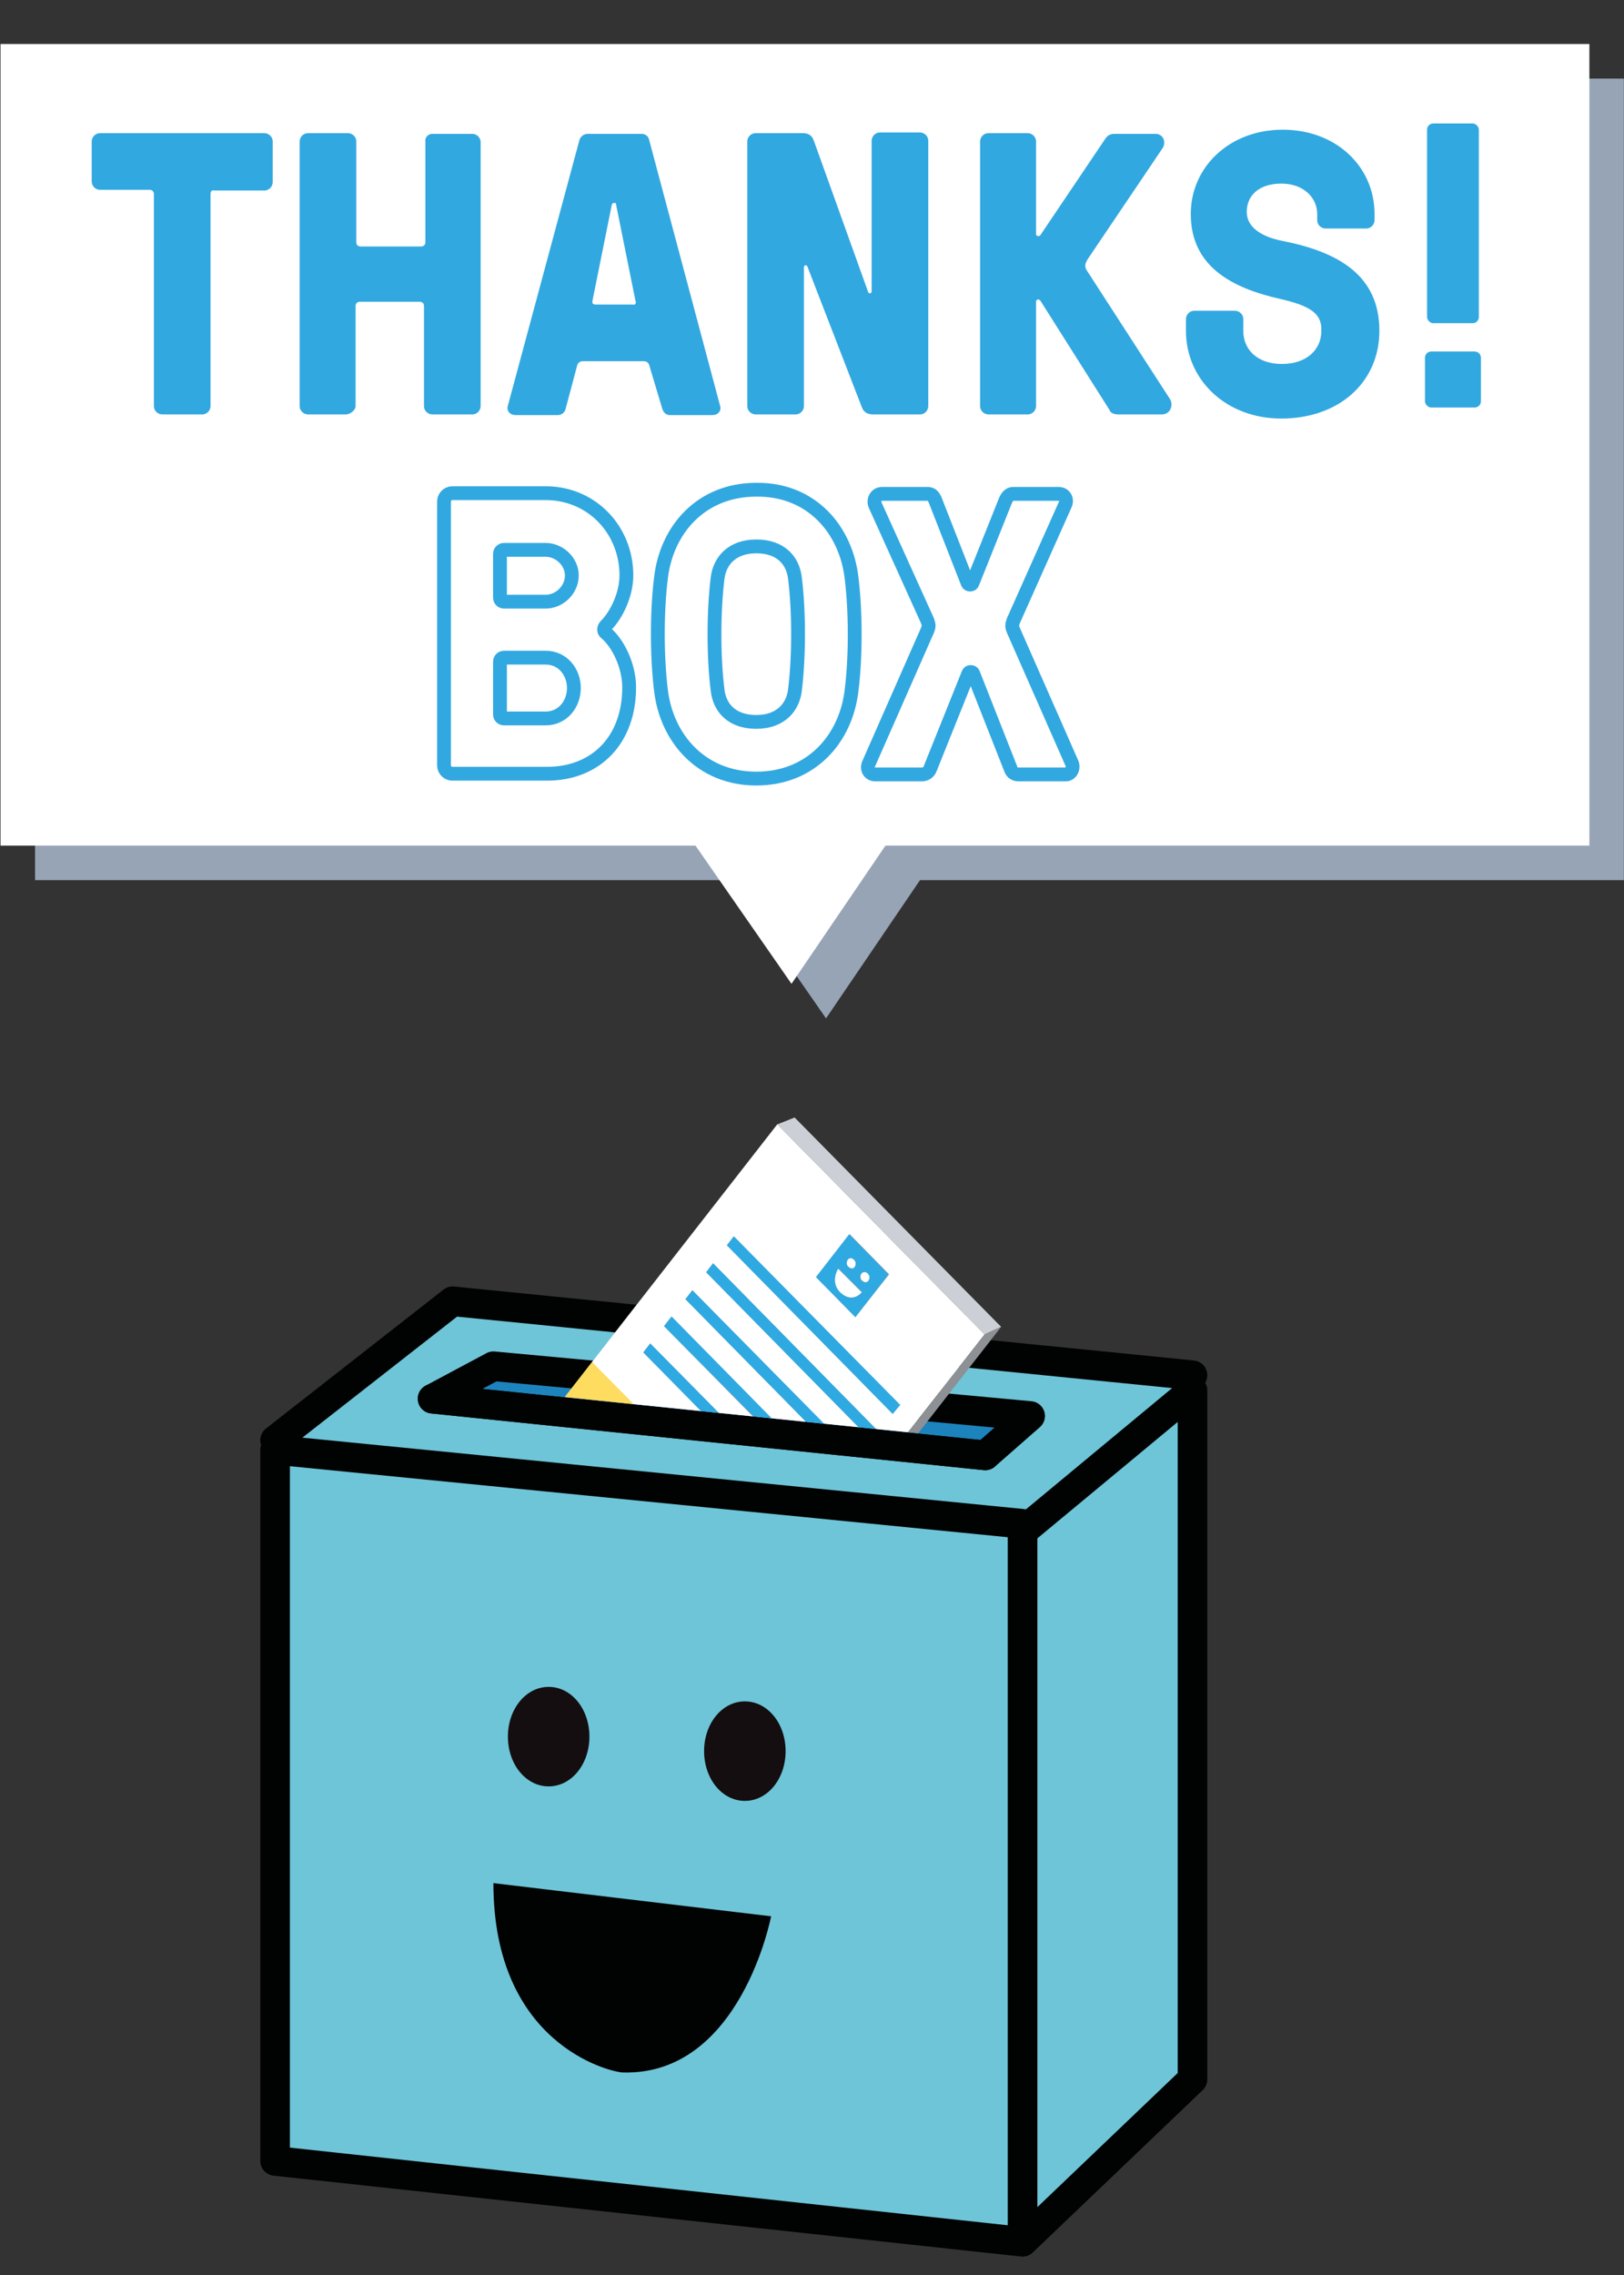 <?xml version="1.0" encoding="utf-8"?>
<!-- Generator: Adobe Illustrator 18.1.0, SVG Export Plug-In . SVG Version: 6.00 Build 0)  -->
<!DOCTYPE svg PUBLIC "-//W3C//DTD SVG 1.1//EN" "http://www.w3.org/Graphics/SVG/1.1/DTD/svg11.dtd">
<svg version="1.1" id="Layer_1" xmlns="http://www.w3.org/2000/svg" xmlns:xlink="http://www.w3.org/1999/xlink" x="0px" y="0px"
	 width="160.8px" height="225.2px" viewBox="0 0 160.8 225.2" style="enable-background:new 0 0 160.8 225.2;" xml:space="preserve"
	>
<rect x="0" y="0" width="160.8" height="225.2" fill="#333333" stroke="none"/>
<symbol  id="Thanks_x21__Box" viewBox="-68.6 -94.8 137.2 189.6">
	<g>
		<polygon style="fill:#6EC5D8;" points="-65.9,-80.9 -65.9,21.9 -39.9,43.5 67.1,32.8 67.1,-68.1 42.8,-92.6 		"/>
		
			<polyline style="fill:none;stroke:#010202;stroke-width:4.287;stroke-linecap:round;stroke-linejoin:round;stroke-miterlimit:10;" points="
			41.8,-92.6 66.4,-69.1 66.4,30.6 41.8,10.2 41.8,-92.6 -66.4,-80.9 -66.4,22 41.8,11.3 		"/>
		
			<polyline style="fill:none;stroke:#010202;stroke-width:4.287;stroke-linecap:round;stroke-linejoin:round;stroke-miterlimit:10;" points="
			-66.4,23.4 -40.7,43.5 66.4,32.8 		"/>
		<path style="fill:#140E11;" d="M-4.3-21.6c0-4,2.6-7.2,5.9-7.2s5.9,3.2,5.9,7.2s-2.6,7.2-5.9,7.2S-4.3-17.6-4.3-21.6z"/>
		<path style="fill:#140E11;" d="M-32.7-19.5c0-4,2.6-7.2,5.9-7.2s5.9,3.2,5.9,7.2s-2.6,7.2-5.9,7.2S-32.7-15.5-32.7-19.5z"/>
		<path style="fill:#010202;" d="M-34.8-40.7l40.2-4.8c0,0-4.4-23.1-21.5-22.6C-18-68-34.8-64-34.8-40.7z"/>
		
			<polygon style="fill:#1D83BD;stroke:#010202;stroke-width:4.287;stroke-linecap:round;stroke-linejoin:round;stroke-miterlimit:10;" points="
			42.9,26.9 -34.8,34.1 -43.6,29.4 36.4,21.2 		"/>
	</g>
	
		<line style="fill:#1D83BD;stroke:#010202;stroke-width:4.287;stroke-linecap:round;stroke-linejoin:round;stroke-miterlimit:10;" x1="-43.6" y1="29.4" x2="36.4" y2="21.2"/>
	<g>
		<defs>
			<polygon id="SVGID_1_" points="-43.6,31.6 36.4,23.4 55.6,49.5 40.5,93.4 -0.3,94.8 -20.9,80.2 			"/>
		</defs>
		<clipPath id="SVGID_2_">
			<use xlink:href="#SVGID_1_"  style="overflow:visible;"/>
		</clipPath>
		<g style="clip-path:url(#SVGID_2_);">
			<g>
				<g style="enable-background:new    ;">
					<g>
						<polygon style="fill:#A2A6AA;" points="6.3,69.1 36.3,38.7 -5.6,-14.8 -35.5,15.5 						"/>
						<g style="enable-background:new    ;">
							<defs>
								<polygon id="SVGID_3_" style="enable-background:new    ;" points="6.3,69.1 36.3,38.7 -5.6,-14.8 -35.5,15.5 								"/>
							</defs>
							<clipPath id="SVGID_4_">
								<use xlink:href="#SVGID_3_"  style="overflow:visible;"/>
							</clipPath>
							<g style="clip-path:url(#SVGID_4_);">
								<g>
									<g>
										<g>
											<path style="fill:#FFFFFF;" d="M-13.1,36.1l1,1.3L12,13l-1-1.3L-13.1,36.1 M-10.1,39.9l1,1.3l24-24.4l-1-1.3L-10.1,39.9
												 M-7,43.8l1,1.3l24-24.4l-1-1.3L-7,43.8 M-4,47.7l1,1.3l24-24.4l-1-1.3L-4,47.7 M-1,51.6l1,1.3l24-24.4l-1-1.3L-1,51.6
												 M11.9,47l4.9,6.2l5.7-5.8l-4.9-6.2L11.9,47 M36.8,39L6.5,69.7L-26,28.2L4.4-2.5L-26,28.2l5.2,6.7L9.6,4.2L36.8,39"/>
											<path style="fill:#FDDC60;" d="M-2.7,13.1l-0.4,0.4c0,0-0.1,0-0.1,0l-1.7-2.2c0,0,0-0.1,0-0.1l0.4-0.4
												c0.2-0.2,0.6-0.2,0.8,0c0.4,0.4,0.8,0.9,1.1,1.4C-2.5,12.5-2.5,12.8-2.7,13.1 M-11.9,17c-0.1,0.1-0.1,0.2,0,0.2l2.8,3.6
												c0,0.1,0.1,0.1,0.2,0l1.9-1.9c0.1-0.1,0.1-0.2,0-0.2l-0.4-0.5c0-0.1-0.1-0.1-0.2,0l-1.2,1.2c0,0-0.1,0-0.1,0l-0.5-0.6
												c0,0,0-0.1,0-0.1l1.2-1.2c0.1-0.1,0.1-0.2,0-0.2l-0.4-0.5c0-0.1-0.1-0.1-0.2,0l-1.2,1.2c0,0-0.1,0-0.1,0l-0.5-0.6
												c0,0,0-0.1,0-0.1l1.2-1.3c0.1-0.1,0.1-0.2,0-0.2L-9.8,15c0-0.1-0.1-0.1-0.2,0L-11.9,17 M-6.5,14.4
												C-6.5,14.3-6.4,14.3-6.5,14.4l1.6,2c0,0.1,0.1,0.1,0.2,0l0.5-0.5c0.1-0.1,0.1-0.2,0-0.2l-2.8-3.6c0-0.1-0.1-0.1-0.2,0
												l-0.6,0.6c-0.1,0.1-0.1,0.2-0.1,0.2l0.8,2.6c0,0,0,0,0,0c0,0,0,0,0,0l-1.5-1.9c0-0.1-0.1-0.1-0.2,0l-0.5,0.5
												c-0.1,0.1-0.1,0.2,0,0.2l2.8,3.6c0,0.1,0.1,0.1,0.2,0l0.6-0.6c0.1-0.1,0.1-0.2,0.1-0.2L-6.5,14.4
												C-6.5,14.4-6.5,14.4-6.5,14.4 M-6.2,11.2c-0.1,0.1-0.1,0.2,0,0.2l2.8,3.6c0,0.1,0.1,0.1,0.2,0l1.1-1.1
												c0.6-0.7,0.7-1.7,0.2-2.4c-0.3-0.5-0.7-1-1.1-1.4c-0.6-0.6-1.5-0.7-2.1,0L-6.2,11.2 M-13.3,19.6c0.3-0.3,0.7-0.3,0.9-0.1
												c0.2,0.2,0.1,0.5-0.2,1c-0.5,0.8-0.8,1.6-0.3,2.3c0.5,0.6,1.4,0.6,2.1-0.1c0.7-0.7,0.8-1.7,0.3-2.4l-0.1-0.1
												c0-0.1-0.1-0.1-0.2,0l-0.5,0.5c-0.1,0.1-0.1,0.2,0,0.2l0.1,0.1c0.2,0.2,0.1,0.6-0.2,0.9c-0.3,0.3-0.6,0.3-0.8,0.1
												c-0.2-0.2-0.1-0.5,0.2-0.9c0.6-0.9,0.9-1.7,0.3-2.5c-0.5-0.7-1.5-0.6-2.2,0.1c-0.7,0.7-0.8,1.8-0.3,2.4l0.1,0.2
												c0,0.1,0.1,0.1,0.2,0l0.5-0.5c0.1-0.1,0.1-0.2,0-0.2l-0.1-0.2C-13.6,20.3-13.6,19.9-13.3,19.6 M9.6,4.2l-30.3,30.7
												l-5.2-6.7L4.4-2.5L9.6,4.2"/>
											<path style="fill:#FFFFFF;" d="M-10.8,22.7c-0.7,0.7-1.6,0.7-2.1,0.1c-0.5-0.7-0.3-1.5,0.3-2.3c0.3-0.5,0.4-0.8,0.2-1
												c-0.2-0.3-0.6-0.2-0.9,0.1c-0.3,0.3-0.4,0.7-0.2,1l0.1,0.2c0,0.1,0,0.2,0,0.2l-0.5,0.5c-0.1,0.1-0.1,0.1-0.2,0l-0.1-0.2
												c-0.5-0.7-0.4-1.7,0.3-2.4c0.7-0.8,1.7-0.8,2.2-0.1c0.6,0.7,0.3,1.6-0.3,2.5c-0.2,0.3-0.3,0.7-0.2,0.9
												c0.2,0.2,0.5,0.2,0.8-0.1c0.3-0.3,0.3-0.7,0.2-0.9l-0.1-0.1c0-0.1,0-0.2,0-0.2l0.5-0.5c0.1-0.1,0.1-0.1,0.2,0l0.1,0.1
												C-10,21-10.1,22-10.8,22.7"/>
											<path style="fill:#FFFFFF;" d="M-7.1,18.8L-9,20.7c-0.1,0.1-0.1,0.1-0.2,0l-2.8-3.6c0-0.1,0-0.2,0-0.2L-10,15
												c0.1-0.1,0.1-0.1,0.2,0l0.4,0.5c0,0.1,0,0.2,0,0.2l-1.2,1.3c0,0,0,0.1,0,0.1l0.5,0.6c0,0,0.1,0,0.1,0l1.2-1.2
												c0.1-0.1,0.1-0.1,0.2,0l0.4,0.5c0,0.1,0,0.2,0,0.2l-1.2,1.2c0,0,0,0.1,0,0.1l0.5,0.6c0,0,0.1,0,0.1,0l1.2-1.2
												c0.1-0.1,0.1-0.1,0.2,0l0.4,0.5C-7,18.7-7,18.8-7.1,18.8"/>
											<path style="fill:#FFFFFF;" d="M-4.1,15.9l-0.5,0.5c-0.1,0.1-0.1,0.1-0.2,0l-1.6-2c0,0,0,0,0,0c0,0,0,0,0,0l0.9,2.8
												c0,0.1,0,0.2-0.1,0.2L-6.3,18c-0.1,0.1-0.1,0.1-0.2,0l-2.8-3.6c0-0.1,0-0.2,0-0.2l0.5-0.5c0.1-0.1,0.1-0.1,0.2,0l1.5,1.9
												c0,0,0,0,0,0c0,0,0,0,0,0l-0.8-2.6c0-0.1,0-0.1,0.1-0.2l0.6-0.6c0.1-0.1,0.1-0.1,0.2,0l2.8,3.6
												C-4.1,15.7-4.1,15.8-4.1,15.9"/>
											<path style="fill:#FFFFFF;" d="M-4.9,11.2c0,0,0,0.1,0,0.1l1.7,2.2c0,0,0.1,0,0.1,0l0.4-0.4c0.2-0.2,0.2-0.6,0.1-0.9
												c-0.3-0.5-0.7-1-1.1-1.4c-0.2-0.2-0.5-0.2-0.8,0L-4.9,11.2 M-2.1,13.8L-3.2,15c-0.1,0.1-0.1,0.1-0.2,0l-2.8-3.6
												c0-0.1,0-0.2,0-0.2l1.1-1.1c0.6-0.7,1.5-0.6,2.1,0c0.4,0.4,0.8,0.9,1.1,1.4C-1.5,12.2-1.5,13.2-2.1,13.8"/>
											<polyline style="fill:#2FA9E1;" points="12,13 -12.1,37.4 -13.1,36.1 10.9,11.7 12,13 											"/>
											<polyline style="fill:#2FA9E1;" points="15,16.9 -9,41.3 -10.1,39.9 14,15.6 15,16.9 											"/>
											<polyline style="fill:#2FA9E1;" points="18,20.8 -6,45.1 -7,43.8 17,19.4 18,20.8 											"/>
											<polyline style="fill:#2FA9E1;" points="21,24.6 -3,49 -4,47.7 20,23.3 21,24.6 											"/>
											<polyline style="fill:#2FA9E1;" points="24.1,28.5 0,52.9 -1,51.6 23,27.2 24.1,28.5 											"/>
											<path style="fill:#2FA9E1;" d="M15.5,44.8C15.5,44.8,15.5,44.8,15.5,44.8c-1.5,1.6-0.3,3.4-0.3,3.4l3.4-3.4
												C18.5,44.8,17.2,43.1,15.5,44.8 M16.6,48.5c-0.3,0.3-0.3,0.8-0.1,1c0.2,0.3,0.6,0.3,0.9,0c0.3-0.3,0.3-0.8,0.1-1.1
												S16.9,48.2,16.6,48.5 M18.5,46.5c-0.3,0.3-0.3,0.8-0.1,1s0.6,0.3,0.9,0c0.3-0.3,0.3-0.8,0.1-1.1S18.8,46.2,18.5,46.5
												 M22.4,47.4l-5.7,5.8L11.9,47l5.7-5.8L22.4,47.4"/>
											<path style="fill:#FFFFFF;" d="M19.4,47.5c-0.3,0.3-0.7,0.3-0.9,0s-0.2-0.8,0.1-1c0.3-0.3,0.7-0.3,0.9,0
												S19.7,47.2,19.4,47.5"/>
											<path style="fill:#FFFFFF;" d="M17.4,49.5c-0.3,0.3-0.7,0.3-0.9,0c-0.2-0.3-0.2-0.8,0.1-1c0.3-0.3,0.7-0.3,0.9,0
												S17.7,49.2,17.4,49.5"/>
											<path style="fill:#FFFFFF;" d="M18.5,44.8l-3.4,3.4c0,0-1.2-1.9,0.3-3.4c0,0,0,0,0,0C17.2,43.1,18.5,44.8,18.5,44.8"/>
										</g>
									</g>
								</g>
							</g>
						</g>
					</g>
					<g>
						<polygon style="fill:#CCCFD5;" points="6.3,69.1 8.8,70.1 38.7,39.8 36.3,38.7 						"/>
					</g>
					<g>
						<polygon style="fill:#8D9094;" points="36.3,38.7 38.7,39.8 -3.1,-13.8 -5.6,-14.8 						"/>
					</g>
				</g>
			</g>
		</g>
	</g>
</symbol>
<symbol  id="Thanks_x21__Box_Bubble" viewBox="-118 -74 235 147.3">
	<g>
		<g style="opacity:0.75;">
			<polygon style="fill:#B8C9E1;" points="117,62 -113,62 -113,-54 -12.4,-54 1.5,-74 15.1,-54 117,-54 			"/>
		</g>
		<g>
			<polygon style="fill:#FFFFFF;" points="112,67 -118,67 -118,-49 -17.4,-49 -3.5,-69 10.1,-49 112,-49 			"/>
		</g>
	</g>
	<g>
		<g>
			<g>
				<path style="fill:#32A8E0;" d="M-87.6,45.3V14.6c0-0.6-0.5-1.2-1.2-1.2h-5.8c-0.6,0-1.2,0.5-1.2,1.2v30.7c0,0.3-0.2,0.6-0.6,0.6
					h-7.2c-0.6,0-1.2,0.5-1.2,1.2v5.8c0,0.6,0.5,1.2,1.2,1.2h23.8c0.6,0,1.2-0.5,1.2-1.2V47c0-0.6-0.5-1.2-1.2-1.2H-87
					C-87.4,45.9-87.6,45.7-87.6,45.3z"/>
				<path style="fill:#32A8E0;" d="M-55.5,54h5.8c0.6,0,1.2-0.5,1.2-1.2V14.6c0-0.6-0.5-1.2-1.2-1.2h-5.8c-0.6,0-1.2,0.5-1.2,1.2
					v14.5c0,0.3-0.2,0.6-0.6,0.6H-66c-0.3,0-0.6-0.2-0.6-0.6V14.6c0-0.6-0.8-1.2-1.4-1.2h-5.5c-0.6,0-1.2,0.5-1.2,1.2v38.3
					c0,0.6,0.5,1.2,1.2,1.2h5.8c0.6,0,1.2-0.5,1.2-1.2V38.3c0-0.3,0.2-0.6,0.6-0.6h8.8c0.3,0,0.6,0.2,0.6,0.6v14.5
					C-56.6,53.5-56.1,54-55.5,54z"/>
				<path style="fill:#32A8E0;" d="M-24,20.2c-0.1,0.5-0.3,0.9-0.9,0.9h-8.8c-0.5,0-0.8-0.3-0.9-0.9l-1.6-6
					c-0.1-0.5-0.6-0.9-1.1-0.9h-6.1c-0.9,0-1.3,0.6-1.2,1.2l10.4,38.6C-34,53.7-33.5,54-33,54h7.8c0.5,0,1-0.3,1.1-0.9l10.3-38.6
					c0.1-0.5-0.2-1.2-1.2-1.2h-6.1c-0.5,0-0.9,0.3-1.1,0.9L-24,20.2z M-26.1,29.9l-2.8,13.9C-28.9,44-29,44-29.1,44h-0.1
					c-0.2,0-0.2-0.1-0.3-0.2l-2.8-13.9c-0.1-0.5,0.1-0.6,0.5-0.6h5.3C-26.2,29.2-25.9,29.4-26.1,29.9z"/>
				<path style="fill:#32A8E0;" d="M8.3,13.4c-1,0-1.4,0.5-1.6,1l-7.9,20.4c-0.1,0.3-0.5,0.2-0.5-0.1V14.6c0-0.6-0.5-1.2-1.2-1.2
					h-5.8c-0.6,0-1.2,0.5-1.2,1.2v38.3c0,0.6,0.5,1.2,1.2,1.2h6.9c0.9,0,1.3-0.5,1.5-1l7.9-22c0.1-0.3,0.5-0.2,0.5,0.1v21.8
					c0,0.6,0.5,1.2,1.2,1.2h5.8c0.6,0,1.2-0.5,1.2-1.2V14.6c0-0.6-0.5-1.2-1.2-1.2H8.3z"/>
				<path style="fill:#32A8E0;" d="M32.5,29.9c-0.2,0.2-0.6,0.2-0.6-0.2V14.6c0-0.6-0.5-1.2-1.2-1.2H25c-0.6,0-1.2,0.5-1.2,1.2v38.3
					c0,0.6,0.5,1.2,1.2,1.2h5.7c0.6,0,1.2-0.5,1.2-1.2V39.5c0-0.3,0.4-0.4,0.6-0.2L42,53.4c0.2,0.2,0.4,0.6,1.3,0.6h5.9
					c1.1,0,1.6-1.2,1-2.1l-10.8-16c-0.5-0.8-0.5-1.2,0-1.9l11.9-18.4c0.5-0.8,0.1-2.2-1.2-2.2h-6.3c-0.9,0-1.2,0.4-1.3,0.7
					L32.5,29.9z"/>
				<path style="fill:#32A8E0;" d="M67.3,30.1c-7.2,1.6-13,4.8-13,12.3c0,6.8,5.6,12.2,13.3,12.2c7.8,0,13.3-5.4,13.3-12.2v-0.9
					c0-0.6-0.5-1.2-1.2-1.2h-5.9c-0.6,0-1.2,0.5-1.2,1.2v0.9c0,2.3-1.9,4.4-5.2,4.4c-3.2,0-5-1.7-5-4.1c0-2.2,2.1-3.6,5.2-4.2
					c8.1-1.6,14-5,14-13c0-7.5-5.9-12.7-14.2-12.7c-8,0-13.8,5.6-13.8,12.7v1.7c0,0.6,0.5,1.2,1.2,1.2h5.9c0.6,0,1.2-0.5,1.2-1.2
					v-1.7c0-2.7,2-4.8,5.6-4.8c3.5,0,5.7,2,5.7,4.8C73.3,28,71.6,29.1,67.3,30.1z"/>
			</g>
		</g>
		<g>
			<g>
				<path style="fill:none;stroke:#32A8E0;stroke-width:2;stroke-miterlimit:10;" d="M-27.4-9.9c0-2.6-1.3-5.6-3-7.3
					c-0.3-0.3-0.3-0.8,0-1c1.9-1.6,3.4-4.9,3.4-7.9c0-7.6-4.8-12.5-11.9-12.5h-13.7c-0.6,0-1.2,0.5-1.2,1.2V0.8
					c0,0.6,0.5,1.2,1.2,1.2h13.7C-32.3,1.9-27.4-3.4-27.4-9.9z M-39.1-13.7c2,0,3.8,1.7,3.8,3.8c0,2-1.8,3.7-3.8,3.7h-6
					c-0.3,0-0.6-0.2-0.6-0.6v-6.3c0-0.3,0.2-0.6,0.6-0.6H-39.1z M-45.1-21.8c-0.3,0-0.6-0.2-0.6-0.6V-30c0-0.3,0.2-0.6,0.6-0.6h6
					c2.5,0,4.1,2.1,4.1,4.4c0,2.3-1.6,4.4-4.1,4.4H-45.1z"/>
				<path style="fill:none;stroke:#32A8E0;stroke-width:2;stroke-miterlimit:10;" d="M5.2-10.3c0.6-4.9,0.6-11.4,0-16.2
					c-0.8-7-5.8-12.8-13.8-12.8c-8,0-13,5.9-13.8,12.8c-0.6,4.9-0.6,11.4,0,16.2c0.8,7,5.8,12.8,13.8,12.8
					C-0.6,2.6,4.4-3.3,5.2-10.3z M-3-26.5c0.6,4.9,0.6,11.4,0,16.2c-0.3,2.6-2.1,4.6-5.6,4.6c-3.5,0-5.3-2.1-5.6-4.6
					c-0.6-4.9-0.6-11.4,0-16.2c0.3-2.6,2.1-4.6,5.6-4.6C-5.1-31.1-3.3-29-3-26.5z"/>
				<path style="fill:none;stroke:#32A8E0;stroke-width:2;stroke-miterlimit:10;" d="M16.6-37.8c-0.2-0.6-0.7-0.9-1.2-0.9H8.6
					c-0.8,0-1.3,0.8-0.9,1.6l8.5,19.3c0.2,0.5,0.2,0.7,0,1.3L8.6,0.3C8.3,1.1,8.8,1.9,9.6,1.9h6.6c0.5,0,0.8-0.2,1.1-0.9L22-11
					c0.1-0.3,0.6-0.3,0.7,0l4.8,12c0.3,0.6,0.6,0.9,1.1,0.9h6.6c0.8,0,1.3-0.8,0.9-1.6l-7.5-16.8c-0.2-0.6-0.2-0.8,0-1.3l8.5-19.3
					c0.3-0.8-0.2-1.6-0.9-1.6h-6.8c-0.5,0-1,0.2-1.2,0.9l-5.4,13.7c-0.1,0.3-0.6,0.3-0.7,0L16.6-37.8z"/>
			</g>
		</g>
		<g>
			<g>
				<path style="fill:#32A8E0;" d="M88.2,21.6c0,0.5,0.4,0.9,0.9,0.9h6.3c0.5,0,0.9-0.4,0.9-0.9v-6.3c0-0.5-0.4-0.9-0.9-0.9h-6.3
					c-0.5,0-0.9,0.5-0.9,0.9V21.6z M88.5,54.6c0,0.5,0.4,0.9,0.9,0.9h5.7c0.5,0,0.9-0.5,0.9-0.9V27.5c0-0.5-0.4-0.9-0.9-0.9h-5.7
					c-0.5,0-0.9,0.5-0.9,0.9V54.6z"/>
			</g>
		</g>
	</g>
	<polygon style="display:none;fill:none;" points="-118,73 117,73 117,-74 -118,-74 	"/>
</symbol>
<symbol  id="Thanks_x21_Box" viewBox="-117.5 -163.2 235 326.5">
	
		<use xlink:href="#Thanks_x21__Box_Bubble"  width="235" height="147.3" x="-118" y="-74" transform="matrix(1 0 0 1 0.5 89.98)" style="overflow:visible;"/>
	
		<use xlink:href="#Thanks_x21__Box"  width="137.2" height="189.6" x="-68.6" y="-94.8" transform="matrix(1 0 0 1 -11.353 -68.46)" style="overflow:visible;"/>
</symbol>
<use xlink:href="#Thanks_x21_Box"  width="235" height="326.5" x="-117.5" y="-163.2" transform="matrix(0.684 0 0 -0.684 80.422 111.731)" style="overflow:visible;"/>
<g>
</g>
<g>
</g>
<g>
</g>
<g>
</g>
<g>
</g>
<g>
</g>
<g>
</g>
<g>
</g>
<g>
</g>
<g>
</g>
<g>
</g>
<g>
</g>
<g>
</g>
<g>
</g>
<g>
</g>
<g>
</g>
<g>
</g>
<g>
</g>
<g>
</g>
<g>
</g>
<g>
</g>
<g>
</g>
<g>
</g>
<g>
</g>
<g>
</g>
</svg>
